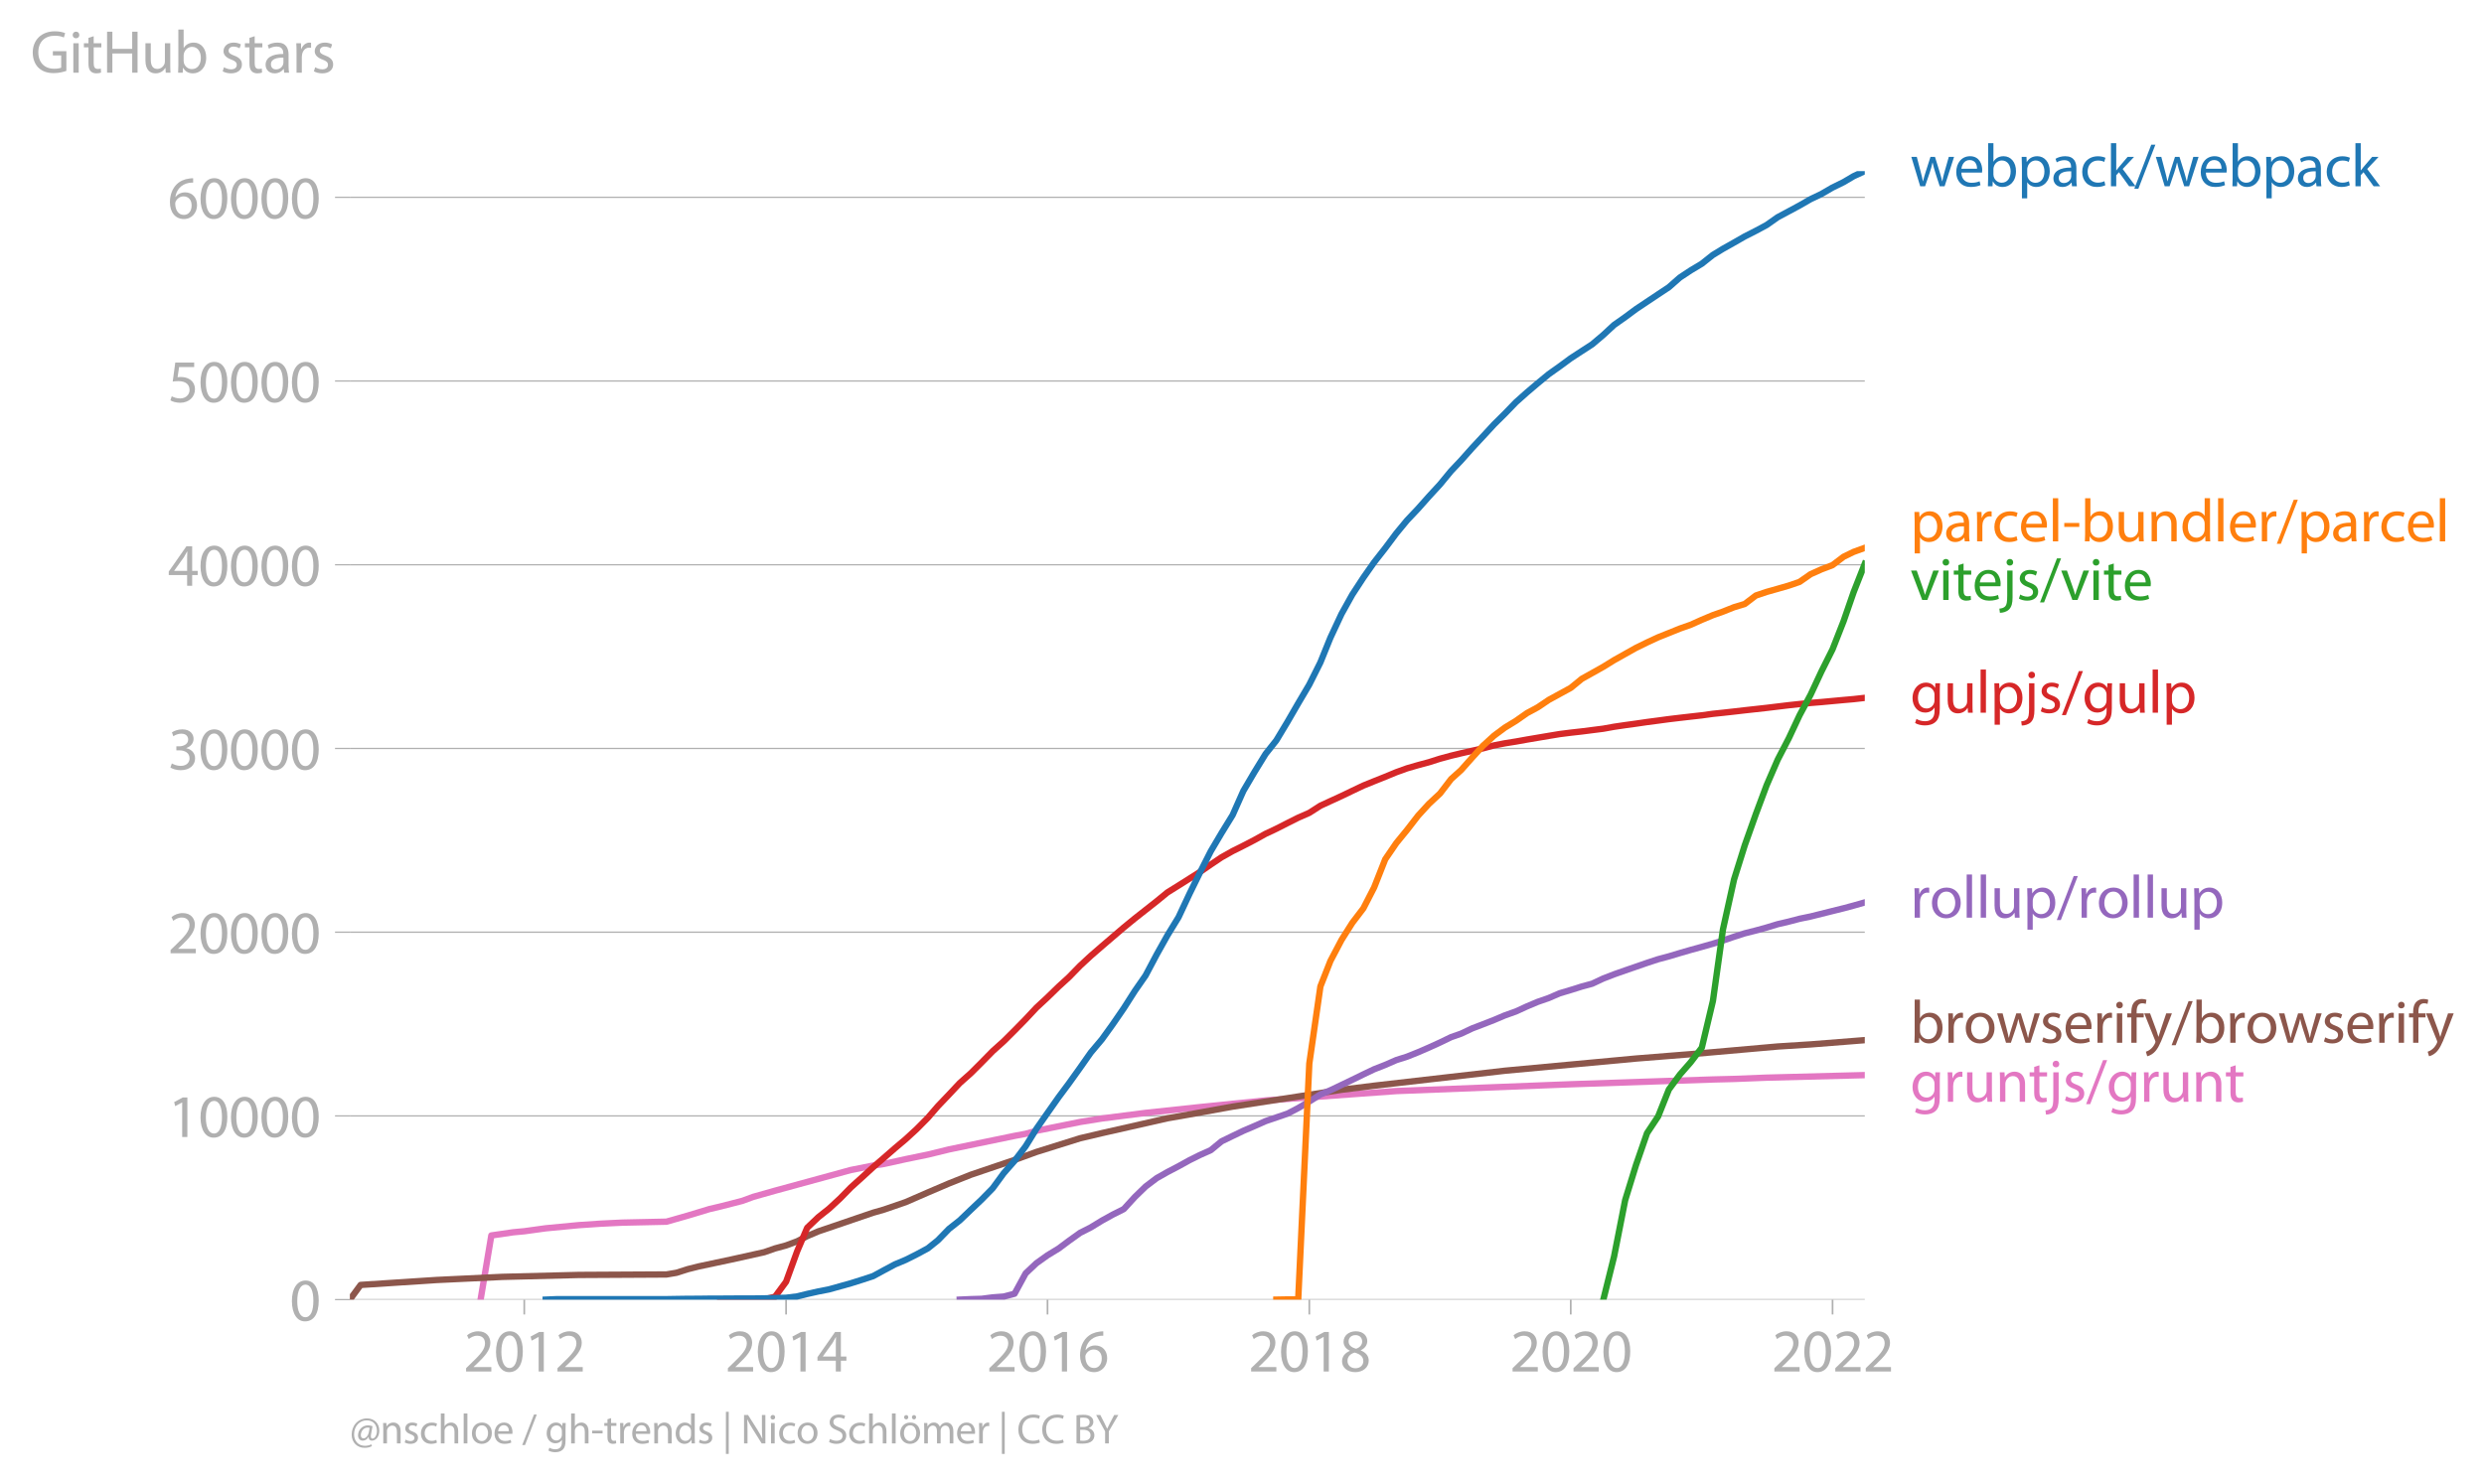 <svg xmlns:xlink="http://www.w3.org/1999/xlink" width="780.758" height="466.651" viewBox="0 0 585.568 349.988" xmlns="http://www.w3.org/2000/svg"><defs><style>*{stroke-linejoin:round;stroke-linecap:butt}</style></defs><g id="figure_1"><path d="M0 349.988h585.568V0H0v349.988z" style="fill:none" id="patch_1"/><g id="axes_1"><path d="M82.476 306.461h357.12V40.35H82.476v266.112z" style="fill:none" id="patch_2"/><g id="matplotlib.axis_1"><g id="xtick_1"><g id="line2d_1"><defs><path id="m2e124ac699" d="M0 0v3.5" style="stroke:#b0b0b0;stroke-width:.4"/></defs><use xlink:href="#m2e124ac699" x="123.591" y="306.461" style="fill:#b0b0b0;stroke:#b0b0b0;stroke-width:.4"/></g><g style="fill:#b0b0b0" transform="matrix(.14 0 0 -.14 109.228 323.401)" id="text_1"><defs><path id="MyriadPro-Regular-32" d="M2944 0v467H1075v13l333 307c877 845 1434 1466 1434 2234 0 595-378 1209-1274 1209-480 0-890-179-1178-422l180-397c192 160 505 352 883 352 621 0 825-390 825-813-6-627-486-1164-1548-2176L288 346V0h2656z" transform="scale(.016)"/><path id="MyriadPro-Regular-30" d="M1677 4230c-845 0-1447-768-1447-2163C243 691 794-70 1606-70c922 0 1447 780 1447 2195 0 1325-499 2105-1376 2105zm-32-435c582 0 845-672 845-1696 0-1062-276-1734-852-1734-512 0-844 614-844 1696 0 1133 358 1734 851 1734z" transform="scale(.016)"/><path id="MyriadPro-Regular-31" d="M1510 0h544v4160h-480l-908-486 108-429 724 390h12V0z" transform="scale(.016)"/></defs><use xlink:href="#MyriadPro-Regular-32"/><use xlink:href="#MyriadPro-Regular-30" x="51.3"/><use xlink:href="#MyriadPro-Regular-31" x="102.6"/><use xlink:href="#MyriadPro-Regular-32" x="153.9"/></g></g><g id="xtick_2"><use xlink:href="#m2e124ac699" x="185.307" y="306.461" style="fill:#b0b0b0;stroke:#b0b0b0;stroke-width:.4" id="line2d_2"/><g style="fill:#b0b0b0" transform="matrix(.14 0 0 -.14 170.943 323.401)" id="text_2"><defs><path id="MyriadPro-Regular-34" d="M2560 0v1133h582v441h-582v2586h-608L96 1504v-371h1933V0h531zM666 1574v13l1017 1415c115 192 218 371 346 614h19c-13-218-19-435-19-653V1574H666z" transform="scale(.016)"/></defs><use xlink:href="#MyriadPro-Regular-32"/><use xlink:href="#MyriadPro-Regular-30" x="51.3"/><use xlink:href="#MyriadPro-Regular-31" x="102.6"/><use xlink:href="#MyriadPro-Regular-34" x="153.9"/></g></g><g id="xtick_3"><use xlink:href="#m2e124ac699" x="246.937" y="306.461" style="fill:#b0b0b0;stroke:#b0b0b0;stroke-width:.4" id="line2d_3"/><g style="fill:#b0b0b0" transform="matrix(.14 0 0 -.14 232.574 323.401)" id="text_3"><defs><path id="MyriadPro-Regular-36" d="M2662 4224c-102 0-243-6-409-32-525-64-986-275-1331-614-410-410-704-1056-704-1876C218 621 800-70 1690-70c864 0 1382 704 1382 1465 0 813-518 1344-1254 1344-461 0-807-217-1005-480h-19c96 685 563 1331 1446 1479 160 25 307 32 422 25v461zM1690 365c-589 0-903 505-916 1190 0 103 26 186 64 250 154 301 468 512 807 512 518 0 857-359 857-954s-326-998-806-998h-6z" transform="scale(.016)"/></defs><use xlink:href="#MyriadPro-Regular-32"/><use xlink:href="#MyriadPro-Regular-30" x="51.3"/><use xlink:href="#MyriadPro-Regular-31" x="102.6"/><use xlink:href="#MyriadPro-Regular-36" x="153.9"/></g></g><g id="xtick_4"><use xlink:href="#m2e124ac699" x="308.652" y="306.461" style="fill:#b0b0b0;stroke:#b0b0b0;stroke-width:.4" id="line2d_4"/><g style="fill:#b0b0b0" transform="matrix(.14 0 0 -.14 294.29 323.401)" id="text_4"><defs><path id="MyriadPro-Regular-38" d="M1062 2170c-512-218-825-589-825-1114C237 448 762-70 1632-70c794 0 1414 486 1414 1209 0 506-320 871-838 1075v20c512 243 685 620 685 972 0 519-403 1024-1210 1024-729 0-1286-448-1286-1107 0-358 198-717 659-934l6-19zm583-1831c-531 0-851 371-832 794 0 397 262 717 749 857 563-160 915-403 915-908 0-423-327-743-832-743zm6 3488c506 0 704-345 704-678 0-378-275-634-633-755-480 128-794 352-794 768 0 358 256 665 723 665z" transform="scale(.016)"/></defs><use xlink:href="#MyriadPro-Regular-32"/><use xlink:href="#MyriadPro-Regular-30" x="51.3"/><use xlink:href="#MyriadPro-Regular-31" x="102.6"/><use xlink:href="#MyriadPro-Regular-38" x="153.9"/></g></g><g id="xtick_5"><use xlink:href="#m2e124ac699" x="370.283" y="306.461" style="fill:#b0b0b0;stroke:#b0b0b0;stroke-width:.4" id="line2d_5"/><g style="fill:#b0b0b0" transform="matrix(.14 0 0 -.14 355.92 323.401)" id="text_5"><use xlink:href="#MyriadPro-Regular-32"/><use xlink:href="#MyriadPro-Regular-30" x="51.3"/><use xlink:href="#MyriadPro-Regular-32" x="102.6"/><use xlink:href="#MyriadPro-Regular-30" x="153.9"/></g></g><g id="xtick_6"><use xlink:href="#m2e124ac699" x="431.998" y="306.461" style="fill:#b0b0b0;stroke:#b0b0b0;stroke-width:.4" id="line2d_6"/><g style="fill:#b0b0b0" transform="matrix(.14 0 0 -.14 417.635 323.401)" id="text_6"><use xlink:href="#MyriadPro-Regular-32"/><use xlink:href="#MyriadPro-Regular-30" x="51.3"/><use xlink:href="#MyriadPro-Regular-32" x="102.6"/><use xlink:href="#MyriadPro-Regular-32" x="153.9"/></g></g></g><g id="matplotlib.axis_2"><g id="ytick_1"><path d="M82.476 306.461h357.12" clip-path="url(#pf5df9e9d51)" style="fill:none;stroke:#b0b0b0;stroke-width:.3;stroke-linecap:square" id="line2d_7"/><g id="line2d_8"><defs><path id="m891d16a0e6" d="M0 0h-3.5" style="stroke:#b0b0b0;stroke-width:.3"/></defs><use xlink:href="#m891d16a0e6" x="82.476" y="306.461" style="fill:#b0b0b0;stroke:#b0b0b0;stroke-width:.3"/></g><use xlink:href="#MyriadPro-Regular-30" style="fill:#b0b0b0" transform="matrix(.14 0 0 -.14 68.295 311.431)" id="text_7"/></g><g id="ytick_2"><path d="M82.476 263.138h357.12" clip-path="url(#pf5df9e9d51)" style="fill:none;stroke:#b0b0b0;stroke-width:.3;stroke-linecap:square" id="line2d_9"/><use xlink:href="#m891d16a0e6" x="82.476" y="263.138" style="fill:#b0b0b0;stroke:#b0b0b0;stroke-width:.3" id="line2d_10"/><g style="fill:#b0b0b0" transform="matrix(.14 0 0 -.14 39.568 268.108)" id="text_8"><use xlink:href="#MyriadPro-Regular-31"/><use xlink:href="#MyriadPro-Regular-30" x="51.3"/><use xlink:href="#MyriadPro-Regular-30" x="102.6"/><use xlink:href="#MyriadPro-Regular-30" x="153.9"/><use xlink:href="#MyriadPro-Regular-30" x="205.2"/></g></g><g id="ytick_3"><path d="M82.476 219.815h357.12" clip-path="url(#pf5df9e9d51)" style="fill:none;stroke:#b0b0b0;stroke-width:.3;stroke-linecap:square" id="line2d_11"/><use xlink:href="#m891d16a0e6" x="82.476" y="219.815" style="fill:#b0b0b0;stroke:#b0b0b0;stroke-width:.3" id="line2d_12"/><g style="fill:#b0b0b0" transform="matrix(.14 0 0 -.14 39.568 224.785)" id="text_9"><use xlink:href="#MyriadPro-Regular-32"/><use xlink:href="#MyriadPro-Regular-30" x="51.3"/><use xlink:href="#MyriadPro-Regular-30" x="102.6"/><use xlink:href="#MyriadPro-Regular-30" x="153.9"/><use xlink:href="#MyriadPro-Regular-30" x="205.2"/></g></g><g id="ytick_4"><path d="M82.476 176.492h357.12" clip-path="url(#pf5df9e9d51)" style="fill:none;stroke:#b0b0b0;stroke-width:.3;stroke-linecap:square" id="line2d_13"/><use xlink:href="#m891d16a0e6" x="82.476" y="176.492" style="fill:#b0b0b0;stroke:#b0b0b0;stroke-width:.3" id="line2d_14"/><g style="fill:#b0b0b0" transform="matrix(.14 0 0 -.14 39.568 181.462)" id="text_10"><defs><path id="MyriadPro-Regular-33" d="M269 211C474 77 883-70 1350-70c999 0 1517 582 1517 1248 0 582-416 966-928 1068v13c512 186 768 551 768 979 0 506-371 992-1190 992-448 0-871-160-1088-320l147-409c179 128 499 275 832 275 518 0 730-294 730-627 0-493-519-704-928-704H896v-423h314c544 0 1068-249 1075-832 6-345-218-806-941-806-390 0-762 160-922 262L269 211z" transform="scale(.016)"/></defs><use xlink:href="#MyriadPro-Regular-33"/><use xlink:href="#MyriadPro-Regular-30" x="51.3"/><use xlink:href="#MyriadPro-Regular-30" x="102.6"/><use xlink:href="#MyriadPro-Regular-30" x="153.9"/><use xlink:href="#MyriadPro-Regular-30" x="205.2"/></g></g><g id="ytick_5"><path d="M82.476 133.169h357.12" clip-path="url(#pf5df9e9d51)" style="fill:none;stroke:#b0b0b0;stroke-width:.3;stroke-linecap:square" id="line2d_15"/><use xlink:href="#m891d16a0e6" x="82.476" y="133.169" style="fill:#b0b0b0;stroke:#b0b0b0;stroke-width:.3" id="line2d_16"/><g style="fill:#b0b0b0" transform="matrix(.14 0 0 -.14 39.568 138.139)" id="text_11"><use xlink:href="#MyriadPro-Regular-34"/><use xlink:href="#MyriadPro-Regular-30" x="51.3"/><use xlink:href="#MyriadPro-Regular-30" x="102.6"/><use xlink:href="#MyriadPro-Regular-30" x="153.9"/><use xlink:href="#MyriadPro-Regular-30" x="205.2"/></g></g><g id="ytick_6"><path d="M82.476 89.846h357.12" clip-path="url(#pf5df9e9d51)" style="fill:none;stroke:#b0b0b0;stroke-width:.3;stroke-linecap:square" id="line2d_17"/><use xlink:href="#m891d16a0e6" x="82.476" y="89.846" style="fill:#b0b0b0;stroke:#b0b0b0;stroke-width:.3" id="line2d_18"/><g style="fill:#b0b0b0" transform="matrix(.14 0 0 -.14 39.568 94.816)" id="text_12"><defs><path id="MyriadPro-Regular-35" d="M2771 4160H781L512 2163c154 19 339 45 576 45 832 0 1190-384 1197-922 0-556-455-902-986-902-377 0-717 128-889 230L269 186C467 58 851-70 1306-70c902 0 1548 608 1548 1420 0 525-268 884-595 1069-256 154-576 224-896 224-153 0-243-13-339-25l160 1068h1587v474z" transform="scale(.016)"/></defs><use xlink:href="#MyriadPro-Regular-35"/><use xlink:href="#MyriadPro-Regular-30" x="51.3"/><use xlink:href="#MyriadPro-Regular-30" x="102.6"/><use xlink:href="#MyriadPro-Regular-30" x="153.9"/><use xlink:href="#MyriadPro-Regular-30" x="205.2"/></g></g><g id="ytick_7"><path d="M82.476 46.523h357.12" clip-path="url(#pf5df9e9d51)" style="fill:none;stroke:#b0b0b0;stroke-width:.3;stroke-linecap:square" id="line2d_19"/><use xlink:href="#m891d16a0e6" x="82.476" y="46.523" style="fill:#b0b0b0;stroke:#b0b0b0;stroke-width:.3" id="line2d_20"/><g style="fill:#b0b0b0" transform="matrix(.14 0 0 -.14 39.568 51.493)" id="text_13"><use xlink:href="#MyriadPro-Regular-36"/><use xlink:href="#MyriadPro-Regular-30" x="51.3"/><use xlink:href="#MyriadPro-Regular-30" x="102.6"/><use xlink:href="#MyriadPro-Regular-30" x="153.9"/><use xlink:href="#MyriadPro-Regular-30" x="205.2"/></g></g><g style="fill:#b0b0b0" transform="matrix(.14 0 0 -.14 7.2 17.14)" id="text_14"><defs><path id="MyriadPro-Regular-47" d="M3770 2266H2349v-448h877V531c-128-64-378-115-743-115-1005 0-1664 646-1664 1741 0 1081 685 1734 1735 1734 435 0 723-83 953-185l135 454c-186 90-576 198-1076 198-1446 0-2329-940-2336-2227 0-672 231-1248 602-1606 422-403 960-570 1613-570 582 0 1075 147 1325 237v2074z" transform="scale(.016)"/><path id="MyriadPro-Regular-69" d="M1030 0v3098H467V0h563zM749 4320c-205 0-352-154-352-352 0-192 141-346 339-346 224 0 365 154 358 346 0 198-134 352-345 352z" transform="scale(.016)"/><path id="MyriadPro-Regular-74" d="M595 3667v-569H115v-429h480V979c0-365 58-640 218-806C947 19 1158-70 1421-70c217 0 390 38 499 83l-26 422c-83-25-172-38-326-38-314 0-422 217-422 601v1671h806v429h-806v742l-551-173z" transform="scale(.016)"/><path id="MyriadPro-Regular-48" d="M486 4314V0h557v2022h2087V0h563v4314h-563V2509H1043v1805H486z" transform="scale(.016)"/><path id="MyriadPro-Regular-75" d="M3059 3098h-563V1197c0-103-19-205-51-288-103-250-365-512-743-512-512 0-691 397-691 985v1716H448V1286C448 198 1030-70 1517-70c550 0 877 326 1024 576h13l32-506h499c-19 243-26 525-26 845v2253z" transform="scale(.016)"/><path id="MyriadPro-Regular-62" d="M467 800c0-275-13-589-25-800h486l26 512h19c230-410 589-582 1037-582 691 0 1388 550 1388 1657 7 941-537 1581-1305 1581-499 0-858-224-1056-570h-13v1946H467V800zm557 998c0 90 19 167 32 231 115 429 474 691 858 691 601 0 921-531 921-1152 0-710-352-1190-941-1190-409 0-736 268-844 659-13 64-26 134-26 205v556z" transform="scale(.016)"/><path id="MyriadPro-Regular-73" d="M250 147C467 19 781-70 1120-70c736 0 1158 390 1158 934 0 461-275 730-812 934-404 154-589 269-589 525 0 231 185 423 518 423 288 0 512-103 634-180l141 410c-173 102-448 192-762 192-666 0-1069-410-1069-909 0-371 263-678 819-877 416-153 576-300 576-569 0-256-192-461-601-461-282 0-576 115-743 224L250 147z" transform="scale(.016)"/><path id="MyriadPro-Regular-61" d="M2643 1901c0 621-230 1267-1177 1267-391 0-762-109-1018-275l128-371c218 140 518 230 806 230 634 0 704-461 704-717v-64C890 1978 224 1568 224 819c0-448 320-889 947-889 442 0 775 217 947 460h20l44-390h512c-38 211-51 474-51 742v1159zm-544-858c0-57-13-121-32-179-89-262-345-518-749-518-288 0-531 172-531 537 0 602 698 711 1312 698v-538z" transform="scale(.016)"/><path id="MyriadPro-Regular-72" d="M467 0h557v1651c0 96 13 186 26 263 76 422 358 723 755 723 77 0 134-7 192-19v531c-51 13-96 19-160 19-378 0-717-262-858-678h-25l-20 608H442c19-288 25-602 25-967V0z" transform="scale(.016)"/></defs><use xlink:href="#MyriadPro-Regular-47"/><use xlink:href="#MyriadPro-Regular-69" x="64.6"/><use xlink:href="#MyriadPro-Regular-74" x="88"/><use xlink:href="#MyriadPro-Regular-48" x="121.1"/><use xlink:href="#MyriadPro-Regular-75" x="186.3"/><use xlink:href="#MyriadPro-Regular-62" x="241.4"/><use xlink:href="#MyriadPro-Regular-20" x="298.3"/><use xlink:href="#MyriadPro-Regular-73" x="319.5"/><use xlink:href="#MyriadPro-Regular-74" x="359.1"/><use xlink:href="#MyriadPro-Regular-61" x="392.2"/><use xlink:href="#MyriadPro-Regular-72" x="440.4"/><use xlink:href="#MyriadPro-Regular-73" x="473.1"/></g></g><path d="m113.292 306.461 2.532-15.133 5.15-.749 2.617-.243 5.066-.697 7.767-.741 5.15-.347 5.15-.246 10.384-.226 4.982-1.416 5.15-1.556 2.532-.593 5.235-1.343 2.532-.936 5.15-1.456 17.899-4.89 5.234-1.045 2.533-.373 5.15-1.135 5.234-1.078 4.981-1.218 15.45-3.193 2.617-.49 2.533-.71 10.3-2.075 5.15-.827 10.3-1.317 12.748-1.36 15.534-1.573 30.816-2.218 41.115-1.6 20.6-.7 12.917-.43 4.98-.125 7.684-.304 23.132-.598h0" clip-path="url(#pf5df9e9d51)" style="fill:none;stroke:#e377c2;stroke-width:1.5;stroke-linecap:square" id="line2d_21"/><path d="m82.476 306.461 2.533-3.466 17.898-1.165 15.535-.737 17.982-.454 20.684-.113 2.364-.399 2.618-.836 2.532-.64 7.767-1.652 7.768-1.724 2.532-.884 2.618-.71 2.617-.975 2.364-1.222 2.617-1.117 12.917-4.402 2.533-.723 5.15-1.772 5.234-2.28 4.981-2.13 5.15-2.05 10.3-3.492 5.15-1.88 10.3-3.227 5.15-1.213 15.45-3.501 5.234-.914 10.131-1.837 12.917-1.989 12.749-1.984 7.682-.957 30.816-3.531 30.9-2.872 7.766-.62 5.15-.411 20.516-1.811 7.767-.494 10.131-.797 2.617-.208h0" clip-path="url(#pf5df9e9d51)" style="fill:none;stroke:#8c564b;stroke-width:1.5;stroke-linecap:square" id="line2d_22"/><path d="m226.253 306.461 2.617-.117 2.533-.073 2.617-.338 2.617-.2 2.533-.667 2.617-4.804 2.533-2.387 2.617-1.868 2.617-1.594 2.449-1.828 2.617-1.872 2.533-1.286 2.617-1.599 2.533-1.4 2.617-1.316 2.617-2.864 2.533-2.46 2.617-1.98 2.533-1.435 2.617-1.369 2.617-1.447 2.364-1.174 2.617-1.17 2.533-2.079 2.617-1.27 2.533-1.217 2.617-1.117 2.617-1.161 2.533-.867 2.617-.892 2.533-1.317 2.617-1.556 2.617-1.646 2.364-1 2.618-1.248 2.532-1.218 2.618-1.278 2.532-1.204 2.617-1.027 2.618-1.144 2.532-.801 2.618-1.049 2.532-1.096 2.618-1.191 2.617-1.265 2.364-.828 2.617-1.239 2.533-.966 2.617-1.022 2.533-1.075 2.617-.931 2.617-1.2 2.533-1.066 2.617-.91 2.533-1.1 2.617-.78 2.617-.823 2.448-.663 2.618-1.226 2.532-.979 2.618-.923 2.532-.87 2.618-.906 2.617-.862 2.532-.676 2.618-.788 2.532-.733 2.618-.719 2.617-.745 2.364-.75 2.617-.892 2.533-.81 2.617-.663 2.533-.697 2.617-.793 2.617-.611 2.533-.663 2.617-.541 2.533-.633 2.617-.654 2.617-.65 2.364-.632 2.617-.746" clip-path="url(#pf5df9e9d51)" style="fill:none;stroke:#9467bd;stroke-width:1.5;stroke-linecap:square" id="line2d_23"/><g style="fill:#1f77b4" transform="matrix(.14 0 0 -.14 450.31 43.933)" id="text_15"><defs><path id="MyriadPro-Regular-77" d="M115 3098 1050 0h512l499 1472c109 333 205 653 281 1024h13c77-365 167-672 275-1018L3104 0h512l998 3098h-556l-442-1556c-102-364-186-691-237-1004h-19c-70 313-160 640-275 1011l-480 1549h-474l-505-1575c-103-339-205-672-276-985h-19c-57 320-141 640-230 985L691 3098H115z" transform="scale(.016)"/><path id="MyriadPro-Regular-65" d="M2957 1446c6 58 19 148 19 263 0 569-269 1459-1280 1459-902 0-1453-736-1453-1670C243 563 813-70 1766-70c493 0 832 108 1031 198l-96 403c-211-89-455-160-858-160-563 0-1049 314-1062 1075h2176zM787 1850c45 390 295 915 864 915 634 0 787-557 781-915H787z" transform="scale(.016)"/><path id="MyriadPro-Regular-70" d="M467-1267h557V416h13c185-307 544-486 953-486 730 0 1408 550 1408 1664 0 940-563 1574-1312 1574-505 0-870-224-1100-602h-13l-26 532H442c12-295 25-615 25-1012v-3353zm557 3059c0 77 19 160 38 230 109 423 468 698 852 698 595 0 921-531 921-1152 0-710-345-1197-941-1197-403 0-742 269-844 659-13 71-26 148-26 231v531z" transform="scale(.016)"/><path id="MyriadPro-Regular-63" d="M2579 538c-160-71-371-154-691-154-614 0-1075 442-1075 1158 0 647 384 1172 1094 1172 307 0 519-71 653-148l128 436c-154 76-448 160-781 160-1011 0-1664-692-1664-1645C243 570 851-70 1786-70c416 0 742 108 889 185l-96 423z" transform="scale(.016)"/><path id="MyriadPro-Regular-6b" d="M1024 4544H467V0h557v1165l288 320L2381 0h685L1702 1824l1197 1274h-678l-909-1069c-90-109-198-243-275-352h-13v2867z" transform="scale(.016)"/><path id="MyriadPro-Regular-2f" d="m422-256 1792 4640h-435L-6-256h428z" transform="scale(.016)"/></defs><use xlink:href="#MyriadPro-Regular-77"/><use xlink:href="#MyriadPro-Regular-65" x="73.6"/><use xlink:href="#MyriadPro-Regular-62" x="123.7"/><use xlink:href="#MyriadPro-Regular-70" x="180.6"/><use xlink:href="#MyriadPro-Regular-61" x="237.5"/><use xlink:href="#MyriadPro-Regular-63" x="285.7"/><use xlink:href="#MyriadPro-Regular-6b" x="330.5"/><use xlink:href="#MyriadPro-Regular-2f" x="377.4"/><use xlink:href="#MyriadPro-Regular-77" x="411.7"/><use xlink:href="#MyriadPro-Regular-65" x="485.3"/><use xlink:href="#MyriadPro-Regular-62" x="535.4"/><use xlink:href="#MyriadPro-Regular-70" x="592.3"/><use xlink:href="#MyriadPro-Regular-61" x="649.2"/><use xlink:href="#MyriadPro-Regular-63" x="697.4"/><use xlink:href="#MyriadPro-Regular-6b" x="742.2"/></g><g style="fill:#ff7f0e" transform="matrix(.14 0 0 -.14 450.31 127.66)" id="text_16"><defs><path id="MyriadPro-Regular-6c" d="M467 0h563v4544H467V0z" transform="scale(.016)"/><path id="MyriadPro-Regular-2d" d="M192 1939v-416h1581v416H192z" transform="scale(.016)"/><path id="MyriadPro-Regular-6e" d="M467 0h563v1862c0 96 13 192 39 263 96 313 384 576 755 576 531 0 717-416 717-915V0h563v1850c0 1062-666 1318-1094 1318-512 0-871-288-1024-582h-13l-32 512H442c19-256 25-519 25-839V0z" transform="scale(.016)"/><path id="MyriadPro-Regular-64" d="M2579 4544V2694h-13c-140 250-460 474-934 474-755 0-1395-634-1389-1664C243 563 819-70 1568-70c506 0 883 262 1056 608h13l25-538h506c-19 211-26 525-26 800v3744h-563zm0-3245c0-89-6-166-25-243-103-422-448-672-826-672-608 0-915 518-915 1146 0 684 345 1196 928 1196 422 0 729-294 813-652 19-71 25-167 25-237v-538z" transform="scale(.016)"/></defs><use xlink:href="#MyriadPro-Regular-70"/><use xlink:href="#MyriadPro-Regular-61" x="56.9"/><use xlink:href="#MyriadPro-Regular-72" x="105.1"/><use xlink:href="#MyriadPro-Regular-63" x="137.8"/><use xlink:href="#MyriadPro-Regular-65" x="182.6"/><use xlink:href="#MyriadPro-Regular-6c" x="232.7"/><use xlink:href="#MyriadPro-Regular-2d" x="256.3"/><use xlink:href="#MyriadPro-Regular-62" x="287"/><use xlink:href="#MyriadPro-Regular-75" x="343.9"/><use xlink:href="#MyriadPro-Regular-6e" x="399"/><use xlink:href="#MyriadPro-Regular-64" x="454.5"/><use xlink:href="#MyriadPro-Regular-6c" x="510.9"/><use xlink:href="#MyriadPro-Regular-65" x="534.5"/><use xlink:href="#MyriadPro-Regular-72" x="584.6"/><use xlink:href="#MyriadPro-Regular-2f" x="617.3"/><use xlink:href="#MyriadPro-Regular-70" x="651.6"/><use xlink:href="#MyriadPro-Regular-61" x="708.5"/><use xlink:href="#MyriadPro-Regular-72" x="756.7"/><use xlink:href="#MyriadPro-Regular-63" x="789.4"/><use xlink:href="#MyriadPro-Regular-65" x="834.2"/><use xlink:href="#MyriadPro-Regular-6c" x="884.3"/></g><g style="fill:#2ca02c" transform="matrix(.14 0 0 -.14 450.31 141.48)" id="text_17"><defs><path id="MyriadPro-Regular-76" d="M83 3098 1261 0h537l1216 3098h-588l-602-1741c-102-282-192-538-262-794h-20c-64 256-147 512-249 794L685 3098H83z" transform="scale(.016)"/><path id="MyriadPro-Regular-6a" d="M-230-1350c300 0 710 102 960 352 275 281 371 672 371 1273v2823H538V493c0-743-58-992-212-1165C192-819-32-890-288-909l58-441zM826 4320c-212 0-359-154-359-352 0-186 135-346 346-346 224 0 358 160 352 346 0 198-135 352-339 352z" transform="scale(.016)"/></defs><use xlink:href="#MyriadPro-Regular-76"/><use xlink:href="#MyriadPro-Regular-69" x="48.1"/><use xlink:href="#MyriadPro-Regular-74" x="71.5"/><use xlink:href="#MyriadPro-Regular-65" x="104.6"/><use xlink:href="#MyriadPro-Regular-6a" x="154.7"/><use xlink:href="#MyriadPro-Regular-73" x="179"/><use xlink:href="#MyriadPro-Regular-2f" x="218.6"/><use xlink:href="#MyriadPro-Regular-76" x="252.9"/><use xlink:href="#MyriadPro-Regular-69" x="301"/><use xlink:href="#MyriadPro-Regular-74" x="324.4"/><use xlink:href="#MyriadPro-Regular-65" x="357.5"/></g><g style="fill:#d62728" transform="matrix(.14 0 0 -.14 450.31 168.059)" id="text_18"><defs><path id="MyriadPro-Regular-67" d="M3110 2246c0 378 13 628 26 852h-493l-25-468h-13c-135 256-429 538-967 538-710 0-1395-595-1395-1645C243 666 794 13 1562 13c480 0 812 230 985 518h13V186c0-781-422-1082-998-1082-384 0-704 115-909 243l-141-429c250-166 659-256 1030-256 391 0 826 90 1127 372 301 268 441 704 441 1414v1798zm-556-928c0-96-13-204-45-300-122-359-435-576-781-576-608 0-915 505-915 1113 0 717 384 1171 921 1171 410 0 685-268 788-595 25-77 32-160 32-256v-557z" transform="scale(.016)"/></defs><use xlink:href="#MyriadPro-Regular-67"/><use xlink:href="#MyriadPro-Regular-75" x="55.9"/><use xlink:href="#MyriadPro-Regular-6c" x="111"/><use xlink:href="#MyriadPro-Regular-70" x="134.6"/><use xlink:href="#MyriadPro-Regular-6a" x="191.5"/><use xlink:href="#MyriadPro-Regular-73" x="215.8"/><use xlink:href="#MyriadPro-Regular-2f" x="255.4"/><use xlink:href="#MyriadPro-Regular-67" x="289.7"/><use xlink:href="#MyriadPro-Regular-75" x="345.6"/><use xlink:href="#MyriadPro-Regular-6c" x="400.7"/><use xlink:href="#MyriadPro-Regular-70" x="424.3"/></g><g style="fill:#9467bd" transform="matrix(.14 0 0 -.14 450.31 216.39)" id="text_19"><defs><path id="MyriadPro-Regular-6f" d="M1779 3168c-857 0-1536-608-1536-1645C243 544 890-70 1728-70c749 0 1542 499 1542 1644 0 948-601 1594-1491 1594zm-13-422c666 0 928-666 928-1191 0-697-403-1203-940-1203-551 0-941 512-941 1190 0 589 288 1204 953 1204z" transform="scale(.016)"/></defs><use xlink:href="#MyriadPro-Regular-72"/><use xlink:href="#MyriadPro-Regular-6f" x="32.7"/><use xlink:href="#MyriadPro-Regular-6c" x="87.6"/><use xlink:href="#MyriadPro-Regular-6c" x="111.2"/><use xlink:href="#MyriadPro-Regular-75" x="134.8"/><use xlink:href="#MyriadPro-Regular-70" x="189.9"/><use xlink:href="#MyriadPro-Regular-2f" x="246.8"/><use xlink:href="#MyriadPro-Regular-72" x="281.1"/><use xlink:href="#MyriadPro-Regular-6f" x="313.8"/><use xlink:href="#MyriadPro-Regular-6c" x="368.7"/><use xlink:href="#MyriadPro-Regular-6c" x="392.3"/><use xlink:href="#MyriadPro-Regular-75" x="415.9"/><use xlink:href="#MyriadPro-Regular-70" x="471"/></g><g style="fill:#8c564b" transform="matrix(.14 0 0 -.14 450.31 245.896)" id="text_20"><defs><path id="MyriadPro-Regular-66" d="M1082 0v2669h748v429h-748v166c0 474 121 896 601 896 160 0 275-32 359-70l76 435c-108 45-281 89-480 89-262 0-544-83-755-288-262-249-358-646-358-1081v-147H90v-429h435V0h557z" transform="scale(.016)"/><path id="MyriadPro-Regular-79" d="M58 3098 1203 243c26-70 39-115 39-147s-20-77-45-134c-128-288-320-506-474-628-166-140-352-230-493-275l141-473c141 25 416 121 691 364 384 333 660 877 1063 1940l845 2208h-596l-614-1818c-77-224-141-461-198-646h-13c-51 185-128 428-199 633L672 3098H58z" transform="scale(.016)"/></defs><use xlink:href="#MyriadPro-Regular-62"/><use xlink:href="#MyriadPro-Regular-72" x="56.9"/><use xlink:href="#MyriadPro-Regular-6f" x="89.6"/><use xlink:href="#MyriadPro-Regular-77" x="144.5"/><use xlink:href="#MyriadPro-Regular-73" x="218.1"/><use xlink:href="#MyriadPro-Regular-65" x="257.7"/><use xlink:href="#MyriadPro-Regular-72" x="307.8"/><use xlink:href="#MyriadPro-Regular-69" x="340.5"/><use xlink:href="#MyriadPro-Regular-66" x="363.9"/><use xlink:href="#MyriadPro-Regular-79" x="393.1"/><use xlink:href="#MyriadPro-Regular-2f" x="440.2"/><use xlink:href="#MyriadPro-Regular-62" x="474.5"/><use xlink:href="#MyriadPro-Regular-72" x="531.4"/><use xlink:href="#MyriadPro-Regular-6f" x="564.1"/><use xlink:href="#MyriadPro-Regular-77" x="619"/><use xlink:href="#MyriadPro-Regular-73" x="692.6"/><use xlink:href="#MyriadPro-Regular-65" x="732.2"/><use xlink:href="#MyriadPro-Regular-72" x="782.3"/><use xlink:href="#MyriadPro-Regular-69" x="815"/><use xlink:href="#MyriadPro-Regular-66" x="838.4"/><use xlink:href="#MyriadPro-Regular-79" x="867.6"/></g><g style="fill:#e377c2" transform="matrix(.14 0 0 -.14 450.31 259.799)" id="text_21"><use xlink:href="#MyriadPro-Regular-67"/><use xlink:href="#MyriadPro-Regular-72" x="55.9"/><use xlink:href="#MyriadPro-Regular-75" x="88.6"/><use xlink:href="#MyriadPro-Regular-6e" x="143.7"/><use xlink:href="#MyriadPro-Regular-74" x="199.2"/><use xlink:href="#MyriadPro-Regular-6a" x="232.3"/><use xlink:href="#MyriadPro-Regular-73" x="256.6"/><use xlink:href="#MyriadPro-Regular-2f" x="296.2"/><use xlink:href="#MyriadPro-Regular-67" x="330.5"/><use xlink:href="#MyriadPro-Regular-72" x="386.4"/><use xlink:href="#MyriadPro-Regular-75" x="419.1"/><use xlink:href="#MyriadPro-Regular-6e" x="474.2"/><use xlink:href="#MyriadPro-Regular-74" x="529.7"/></g><g style="fill:#b0b0b0" transform="matrix(.097 0 0 -.097 82.476 340.36)" id="text_22"><defs><path id="MyriadPro-Regular-40" d="M2867 1632c-70-397-409-870-781-870-281 0-422 204-422 486 0 621 454 1152 1018 1152 147 0 256-26 320-45l-135-723zm384-1773c-262-147-601-224-966-224-947 0-1645 666-1645 1735 0 1299 877 2131 1920 2131 992 0 1549-672 1549-1600 0-743-365-1178-691-1171-212 6-288 230-192 716l217 1159c-166 77-409 134-685 134-889 0-1516-723-1516-1517 0-505 320-806 691-806 384 0 678 186 902 563h26c-19-390 217-563 473-563 602 0 1140 563 1140 1523 0 1069-749 1856-1863 1856-1421 0-2336-1145-2336-2464C275 96 1165-672 2214-672c429 0 788 70 1140 256l-103 275z" transform="scale(.016)"/><path id="MyriadPro-Regular-68" d="M467 0h563v1869c0 109 7 192 39 269 102 307 390 563 755 563 531 0 717-423 717-922V0h563v1843c0 1069-666 1325-1082 1325-211 0-409-64-576-160-172-96-313-237-403-397h-13v1933H467V0z" transform="scale(.016)"/><path id="MyriadPro-Regular-7c" d="M550 4800v-6400h429v6400H550z" transform="scale(.016)"/><path id="MyriadPro-Regular-4e" d="M1011 0v1843c0 717-13 1235-45 1779l20 7c217-467 505-960 806-1440L3162 0h563v4314h-525V2509c0-672 13-1197 64-1773l-13-6c-205 441-454 896-774 1401L1094 4314H486V0h525z" transform="scale(.016)"/><path id="MyriadPro-Regular-53" d="M269 211C499 58 954-70 1370-70c1017 0 1510 582 1510 1248 0 633-371 985-1101 1267-595 230-857 429-857 832 0 294 224 646 812 646 391 0 679-128 820-205l153 455c-192 109-512 211-953 211-839 0-1396-499-1396-1171 0-608 436-973 1140-1223 582-224 812-454 812-857 0-435-332-736-902-736-384 0-749 128-998 281L269 211z" transform="scale(.016)"/><path id="MyriadPro-Regular-f6" d="M1165 3648c185 0 313 154 313 326 0 186-134 327-313 327s-327-147-327-327c0-172 135-326 320-326h7zm1184 0c185 0 313 154 313 326 0 186-134 327-313 327s-320-147-320-327c0-172 128-326 313-326h7zm-570-480c-857 0-1536-608-1536-1645C243 544 890-70 1728-70c749 0 1542 499 1542 1644 0 948-601 1594-1491 1594zm-13-422c666 0 928-666 928-1191 0-697-403-1203-940-1203-551 0-941 512-941 1190 0 589 288 1204 953 1204z" transform="scale(.016)"/><path id="MyriadPro-Regular-6d" d="M467 0h551v1869c0 96 12 192 44 275 90 282 346 563 698 563 429 0 646-358 646-851V0h551v1914c0 102 19 204 45 281 96 275 345 512 665 512 455 0 672-358 672-953V0h551v1824c0 1075-608 1344-1018 1344-294 0-499-77-685-218-128-96-249-230-345-403h-13c-135 365-455 621-877 621-512 0-800-275-973-570h-19l-26 500H442c19-256 25-519 25-839V0z" transform="scale(.016)"/><path id="MyriadPro-Regular-43" d="M3386 582c-224-108-570-179-909-179-1050 0-1658 679-1658 1735 0 1132 672 1779 1683 1779 359 0 660-77 871-179l134 454c-147 77-486 192-1024 192-1337 0-2253-915-2253-2266C230 704 1146-70 2362-70c524 0 934 108 1139 211l-115 441z" transform="scale(.016)"/><path id="MyriadPro-Regular-42" d="M486 13c186-26 480-51 864-51 704 0 1191 128 1492 403 217 211 364 493 364 864 0 640-480 979-889 1081v13c454 167 729 531 729 947 0 340-134 596-358 762-269 218-627 314-1184 314-390 0-774-39-1018-90V13zm557 3865c90 20 237 39 493 39 563 0 947-199 947-704 0-416-345-723-934-723h-506v1388zm0-1811h461c608 0 1114-243 1114-832 0-627-532-838-1108-838-198 0-358 6-467 25v1645z" transform="scale(.016)"/><path id="MyriadPro-Regular-59" d="M2010 0v1837l1446 2477h-634l-620-1191c-167-326-314-608-436-889h-12c-135 300-263 563-429 889L717 4314H83l1363-2484V0h564z" transform="scale(.016)"/></defs><use xlink:href="#MyriadPro-Regular-40"/><use xlink:href="#MyriadPro-Regular-6e" x="73.7"/><use xlink:href="#MyriadPro-Regular-73" x="129.2"/><use xlink:href="#MyriadPro-Regular-63" x="168.8"/><use xlink:href="#MyriadPro-Regular-68" x="213.6"/><use xlink:href="#MyriadPro-Regular-6c" x="269.1"/><use xlink:href="#MyriadPro-Regular-6f" x="292.7"/><use xlink:href="#MyriadPro-Regular-65" x="347.6"/><use xlink:href="#MyriadPro-Regular-20" x="397.7"/><use xlink:href="#MyriadPro-Regular-2f" x="418.9"/><use xlink:href="#MyriadPro-Regular-20" x="453.2"/><use xlink:href="#MyriadPro-Regular-67" x="474.4"/><use xlink:href="#MyriadPro-Regular-68" x="530.3"/><use xlink:href="#MyriadPro-Regular-2d" x="585.8"/><use xlink:href="#MyriadPro-Regular-74" x="616.5"/><use xlink:href="#MyriadPro-Regular-72" x="649.6"/><use xlink:href="#MyriadPro-Regular-65" x="682.3"/><use xlink:href="#MyriadPro-Regular-6e" x="732.4"/><use xlink:href="#MyriadPro-Regular-64" x="787.9"/><use xlink:href="#MyriadPro-Regular-73" x="844.3"/><use xlink:href="#MyriadPro-Regular-20" x="883.9"/><use xlink:href="#MyriadPro-Regular-7c" x="905.1"/><use xlink:href="#MyriadPro-Regular-20" x="929"/><use xlink:href="#MyriadPro-Regular-4e" x="950.2"/><use xlink:href="#MyriadPro-Regular-69" x="1016"/><use xlink:href="#MyriadPro-Regular-63" x="1039.4"/><use xlink:href="#MyriadPro-Regular-6f" x="1084.2"/><use xlink:href="#MyriadPro-Regular-20" x="1139.1"/><use xlink:href="#MyriadPro-Regular-53" x="1160.3"/><use xlink:href="#MyriadPro-Regular-63" x="1209.6"/><use xlink:href="#MyriadPro-Regular-68" x="1254.4"/><use xlink:href="#MyriadPro-Regular-6c" x="1309.9"/><use xlink:href="#MyriadPro-Regular-f6" x="1333.5"/><use xlink:href="#MyriadPro-Regular-6d" x="1388.4"/><use xlink:href="#MyriadPro-Regular-65" x="1471.8"/><use xlink:href="#MyriadPro-Regular-72" x="1521.9"/><use xlink:href="#MyriadPro-Regular-20" x="1554.6"/><use xlink:href="#MyriadPro-Regular-7c" x="1575.8"/><use xlink:href="#MyriadPro-Regular-20" x="1599.7"/><use xlink:href="#MyriadPro-Regular-43" x="1620.9"/><use xlink:href="#MyriadPro-Regular-43" x="1678.9"/><use xlink:href="#MyriadPro-Regular-20" x="1736.9"/><use xlink:href="#MyriadPro-Regular-42" x="1758.1"/><use xlink:href="#MyriadPro-Regular-59" x="1812.3"/></g><path d="m169.772 306.461 2.617-.039 2.618-.039 2.532-.004 2.618-.009 2.532-.58 2.618-3.544 2.617-7.192 2.364-5.536 2.617-2.492 2.533-2.014 2.617-2.422 2.533-2.59 2.617-2.362 2.617-2.404 2.533-2.188 2.617-2.287 2.533-2.132 2.617-2.409 2.617-2.642 2.364-2.734 2.617-2.742 2.533-2.7 2.617-2.33 2.533-2.526 2.617-2.669 2.617-2.352 2.533-2.521 2.617-2.67 2.533-2.707 2.617-2.426 2.617-2.543 2.449-2.235 2.617-2.682 2.533-2.348 2.617-2.27 2.533-2.17 2.617-2.24 2.617-2.14 2.533-1.994 2.617-2.062 2.533-2.075 2.617-1.629 2.617-1.655 2.364-1.495 2.617-1.797 2.533-1.703 2.617-1.469 2.533-1.265 2.617-1.356 2.617-1.451 2.533-1.191 2.617-1.33 2.533-1.27 2.617-1.148 2.617-1.677 2.364-1.091 2.618-1.2 2.532-1.218 2.618-1.243 2.532-1.027 2.617-1.044 2.618-1.083 2.532-.914 2.618-.758 2.532-.68 2.618-.832 2.617-.71 2.364-.568 2.617-.59 2.533-.576 2.617-.693 2.533-.494 2.617-.42 2.617-.468 2.533-.429 2.617-.442 2.533-.42 2.617-.33 2.617-.294 2.448-.312 2.618-.333 2.532-.455 2.618-.386 2.532-.346 2.618-.382 2.617-.342 2.532-.342 2.618-.312 2.532-.29 2.618-.295 2.617-.36 2.364-.246 2.617-.29 2.533-.295 2.617-.286 2.533-.282 2.617-.316 2.617-.316 2.533-.273 2.617-.264 2.533-.204 2.617-.243 2.617-.242 2.364-.208 2.617-.295" clip-path="url(#pf5df9e9d51)" style="fill:none;stroke:#d62728;stroke-width:1.5;stroke-linecap:square" id="line2d_24"/><path d="m377.966 306.461 2.532-10.18 2.618-13.3 2.532-8.206 2.618-7.573 2.617-3.943 2.532-6.355 2.618-3.535 2.532-2.899 2.618-3.43 2.617-11.026 2.364-16.849 2.617-11.784 2.533-8.084 2.617-7.356 2.533-6.776 2.617-6.043 2.617-5.052 2.533-5.406 2.617-4.887 2.533-5.433 2.617-5.23 2.617-6.667 2.364-6.836 2.617-6.646" clip-path="url(#pf5df9e9d51)" style="fill:none;stroke:#2ca02c;stroke-width:1.5;stroke-linecap:square" id="line2d_25"/><path d="m300.885 306.461 2.617-.047 2.533-.005 2.617-55.622 2.617-18.179 2.364-6.017 2.618-4.97 2.532-4.002 2.618-3.436 2.532-4.921 2.617-6.638 2.618-3.83 2.532-3.097 2.618-3.38 2.532-2.763 2.618-2.44 2.617-3.409 2.364-2.131 2.617-2.946 2.533-2.777 2.617-2.387 2.533-1.885 2.617-1.598 2.617-1.833 2.533-1.365 2.617-1.763 2.533-1.382 2.617-1.43 2.617-2.14 2.448-1.364 2.618-1.47 2.532-1.563 2.618-1.469 2.532-1.42 2.618-1.283 2.617-1.213 2.532-1.014 2.618-1.057 2.532-.888 2.618-1.174 2.617-1.096 2.364-.828 2.617-1.044 2.533-.762 2.617-1.997 2.533-.85 2.617-.736 2.617-.758 2.533-.867 2.617-1.824 2.533-1.13 2.617-.997 2.617-1.98 2.364-1.148 2.617-.948" clip-path="url(#pf5df9e9d51)" style="fill:none;stroke:#ff7f0e;stroke-width:1.5;stroke-linecap:square" id="line2d_26"/><path d="m128.657 306.461 2.617-.108H157.108l2.364-.04 2.618-.038 2.532-.009 2.617-.034 2.533-.005 2.617-.017 2.618-.013h2.532l2.618-.03 2.532-.07 2.618-.073 2.617-.32 2.364-.581 2.617-.59 2.533-.49 2.617-.731 2.533-.707 2.617-.823 2.617-.857 2.533-1.378 2.617-1.395 2.533-1.062 2.617-1.312 2.617-1.408 2.364-1.898 2.617-2.69 2.533-1.997 2.617-2.509 2.533-2.4 2.617-2.669 2.617-3.578 2.533-2.877 2.617-3.453 2.533-4.094 2.617-3.743 2.617-3.717 2.449-3.288 2.617-3.652 2.533-3.605 2.617-3.106 2.533-3.513 2.617-3.804 2.617-4.103 2.533-3.648 2.617-4.939 2.533-4.522 2.617-4.276 2.617-5.59 2.364-4.8 2.617-5.168 2.533-4.28 2.617-4.25 2.533-5.693 2.617-4.449 2.617-4.263 2.533-3.189 2.617-4.35 2.533-4.375 2.617-4.432 2.617-5.225 2.364-5.83 2.618-5.607 2.532-4.549 2.618-4.011 2.532-3.61 2.617-3.34 2.618-3.5 2.532-3.067 2.618-2.769 2.532-2.85 2.618-2.842 2.617-3.176 2.364-2.5 2.617-2.941 2.533-2.72 2.617-2.839 2.533-2.508 2.617-2.708 2.617-2.33 2.533-2.15 2.617-2.157 2.533-1.793 2.617-1.928 2.617-1.707 2.448-1.586 2.618-2.214 2.532-2.348 2.618-1.845 2.532-1.88 2.618-1.75 2.617-1.747 2.532-1.676 2.618-2.3 2.532-1.673 2.618-1.568 2.617-2.075 2.364-1.443 2.617-1.469 2.533-1.451 2.617-1.33 2.533-1.36 2.617-1.842 2.617-1.403 2.533-1.365 2.617-1.503 2.533-1.205 2.617-1.52 2.617-1.283 2.364-1.395 2.617-1.213" clip-path="url(#pf5df9e9d51)" style="fill:none;stroke:#1f77b4;stroke-width:1.5;stroke-linecap:square" id="line2d_27"/></g></g><defs><clipPath id="pf5df9e9d51"><path d="M82.476 40.349h357.12v266.112H82.476z"/></clipPath></defs></svg>